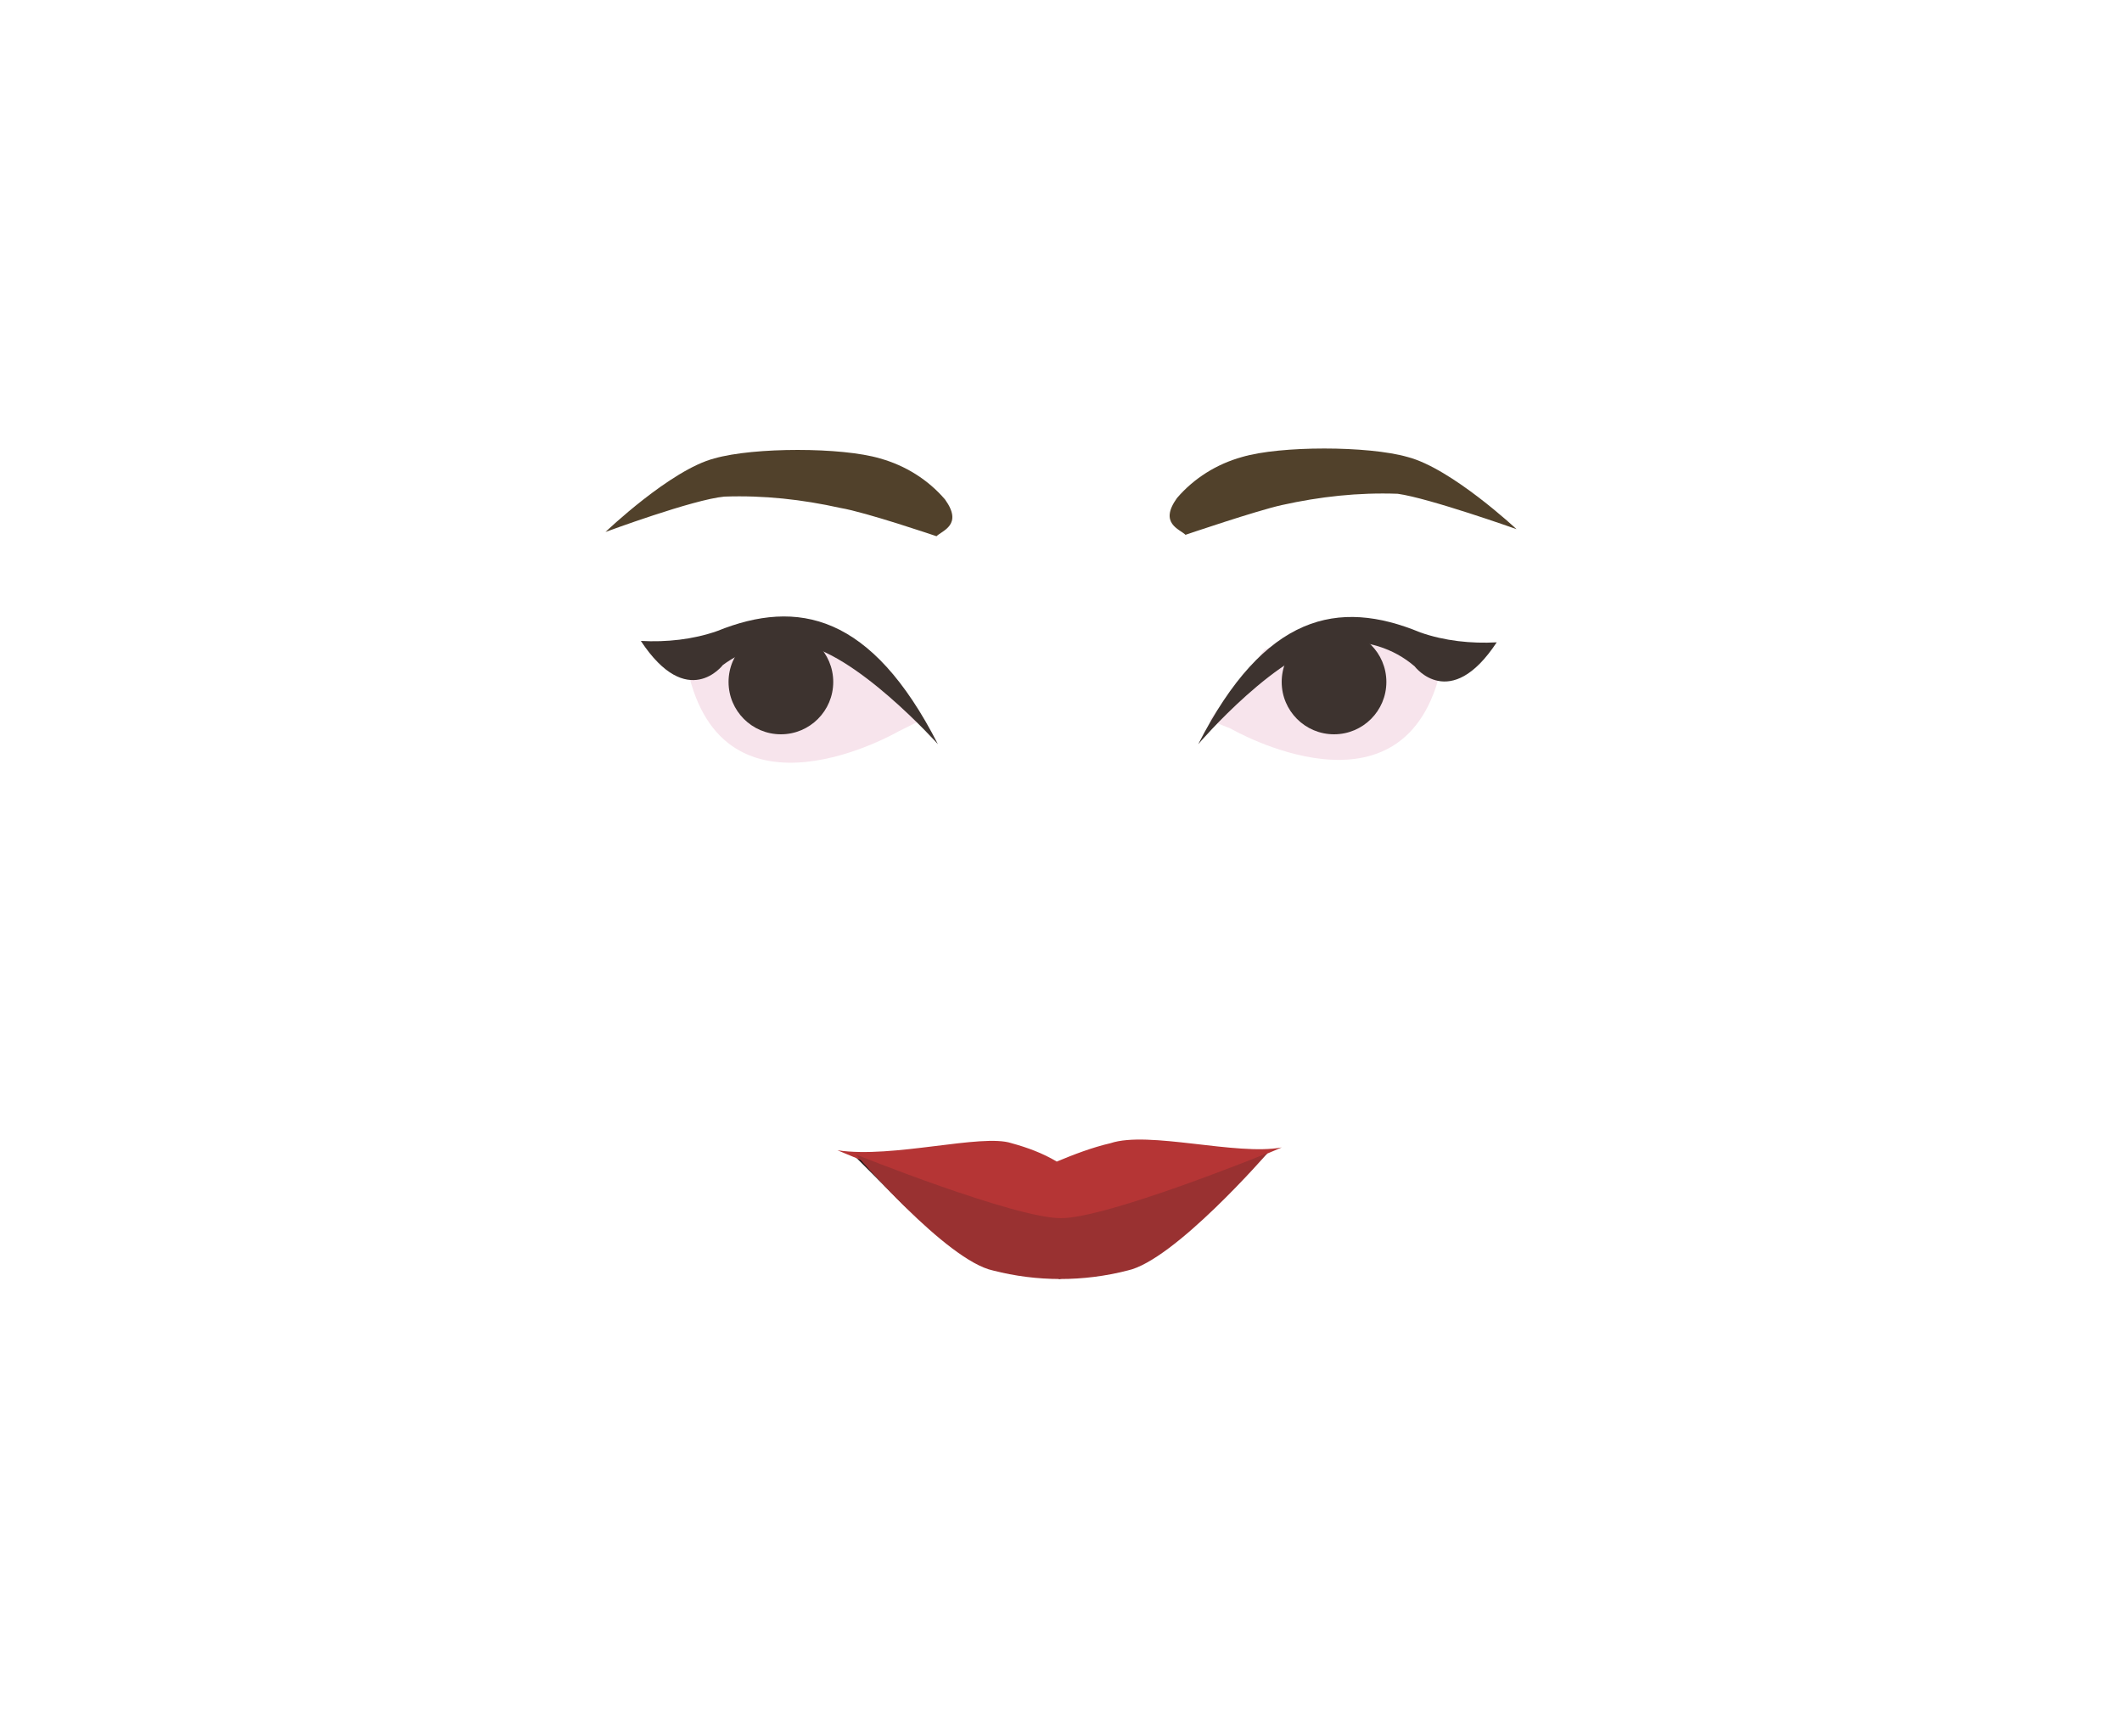 <?xml version="1.0" encoding="utf-8"?>
<!-- Generator: Adobe Illustrator 26.0.3, SVG Export Plug-In . SVG Version: 6.00 Build 0)  -->
<svg version="1.1" id="Calque_1" xmlns="http://www.w3.org/2000/svg" xmlns:xlink="http://www.w3.org/1999/xlink" x="0px" y="0px"
	 viewBox="0 0 150 122.7" style="enable-background:new 0 0 150 122.7;" xml:space="preserve">
<style type="text/css">
	.st0{fill:#F7E4EC;}
	.st1{fill:#3D332F;}
	.st2{fill:#211616;}
	.st3{fill:#51412B;}
	.st4{fill:#B53535;}
	.st5{fill:#993131;}
</style>
<path class="st0" d="M87,51.5c0,0,12.4,7.2,14.9-4.4l-0.2-0.9l-6.6-2.4l-5.7,2.1l-3.9,5L87,51.5z"/>
<circle class="st1" cx="94.3" cy="48.2" r="3.7"/>
<path class="st1" d="M84.7,52.6c0,0,5.8-6.8,9.9-7.2c1.9-0.2,3.9,0.4,5.4,1.7c0,0,2.5,3.3,5.8-1.7c-1.8,0.1-3.7-0.1-5.4-0.7
	C94.6,42.3,89.4,43.4,84.7,52.6z"/>
<polygon class="st2" points="63.9,85.2 60.4,81.7 66.8,81.8 75,83.4 82.4,82 89.6,81.5 82.4,87.8 74.9,90.4 67.2,88 "/>
<path class="st0" d="M63.9,83l0.4,0.9c0.3,0.6,0.8,2.4,1.5,2.6l7.2,2.8c1.1,0.5,2.3,0.5,3.5,0.2l7.2-2.8c0.9-0.3,1.2-2.5,1.4-3.4
	v-0.1l-10.2,0.2L63.9,83z"/>
<path class="st3" d="M66.2,37.9c0.4-0.4,1.9-0.8,0.6-2.6c-1.2-1.4-2.8-2.4-4.6-2.9c-2.7-0.8-8.9-0.8-11.7,0
	c-3.1,0.8-7.7,5.2-7.7,5.2s6.2-2.3,8.4-2.5c2.8-0.1,5.5,0.2,8.2,0.8C61.2,36.2,66.2,37.9,66.2,37.9z"/>
<path class="st3" d="M83.8,37.8c-0.4-0.4-1.9-0.8-0.6-2.6c1.2-1.4,2.8-2.4,4.6-2.9c2.7-0.8,8.9-0.8,11.7,0c3.1,0.8,7.7,5.1,7.7,5.1
	s-6.2-2.2-8.4-2.5c-2.8-0.1-5.5,0.2-8.2,0.8C88.8,36.1,83.8,37.8,83.8,37.8z"/>
<path class="st0" d="M63.5,51.7c0,0-12.4,7.2-14.9-4.4l0.2-0.9l6.7-2.5L61,46l3.9,5L63.5,51.7z"/>
<circle class="st1" cx="55.2" cy="48.2" r="3.7"/>
<path class="st4" d="M90.6,81.1c0,0-12.4,5.4-15.8,5.4s-15.6-5.2-15.6-5.2c3.9,0.6,10.2-1.2,12.3-0.5c1.1,0.3,2.2,0.7,3.2,1.3
	c1.2-0.5,2.5-1,3.8-1.3C81.2,79.9,87.4,81.7,90.6,81.1z"/>
<path class="st5" d="M89.6,81.5c0,0-6.6,7.6-9.9,8.3c-3.1,0.8-6.4,0.8-9.5,0c-3.3-0.7-9.7-8.2-9.7-8.2s11.2,4.5,14.5,4.5
	S89.6,81.5,89.6,81.5z"/>
<path class="st1" d="M66.3,52.6c0,0-5.9-6.6-9.9-7.1c-1.9-0.2-3.8,0.4-5.3,1.5c0,0-2.5,3.3-5.8-1.7c1.8,0.1,3.7-0.1,5.4-0.7
	C56.4,42.3,61.6,43.4,66.3,52.6z"/>
</svg>
